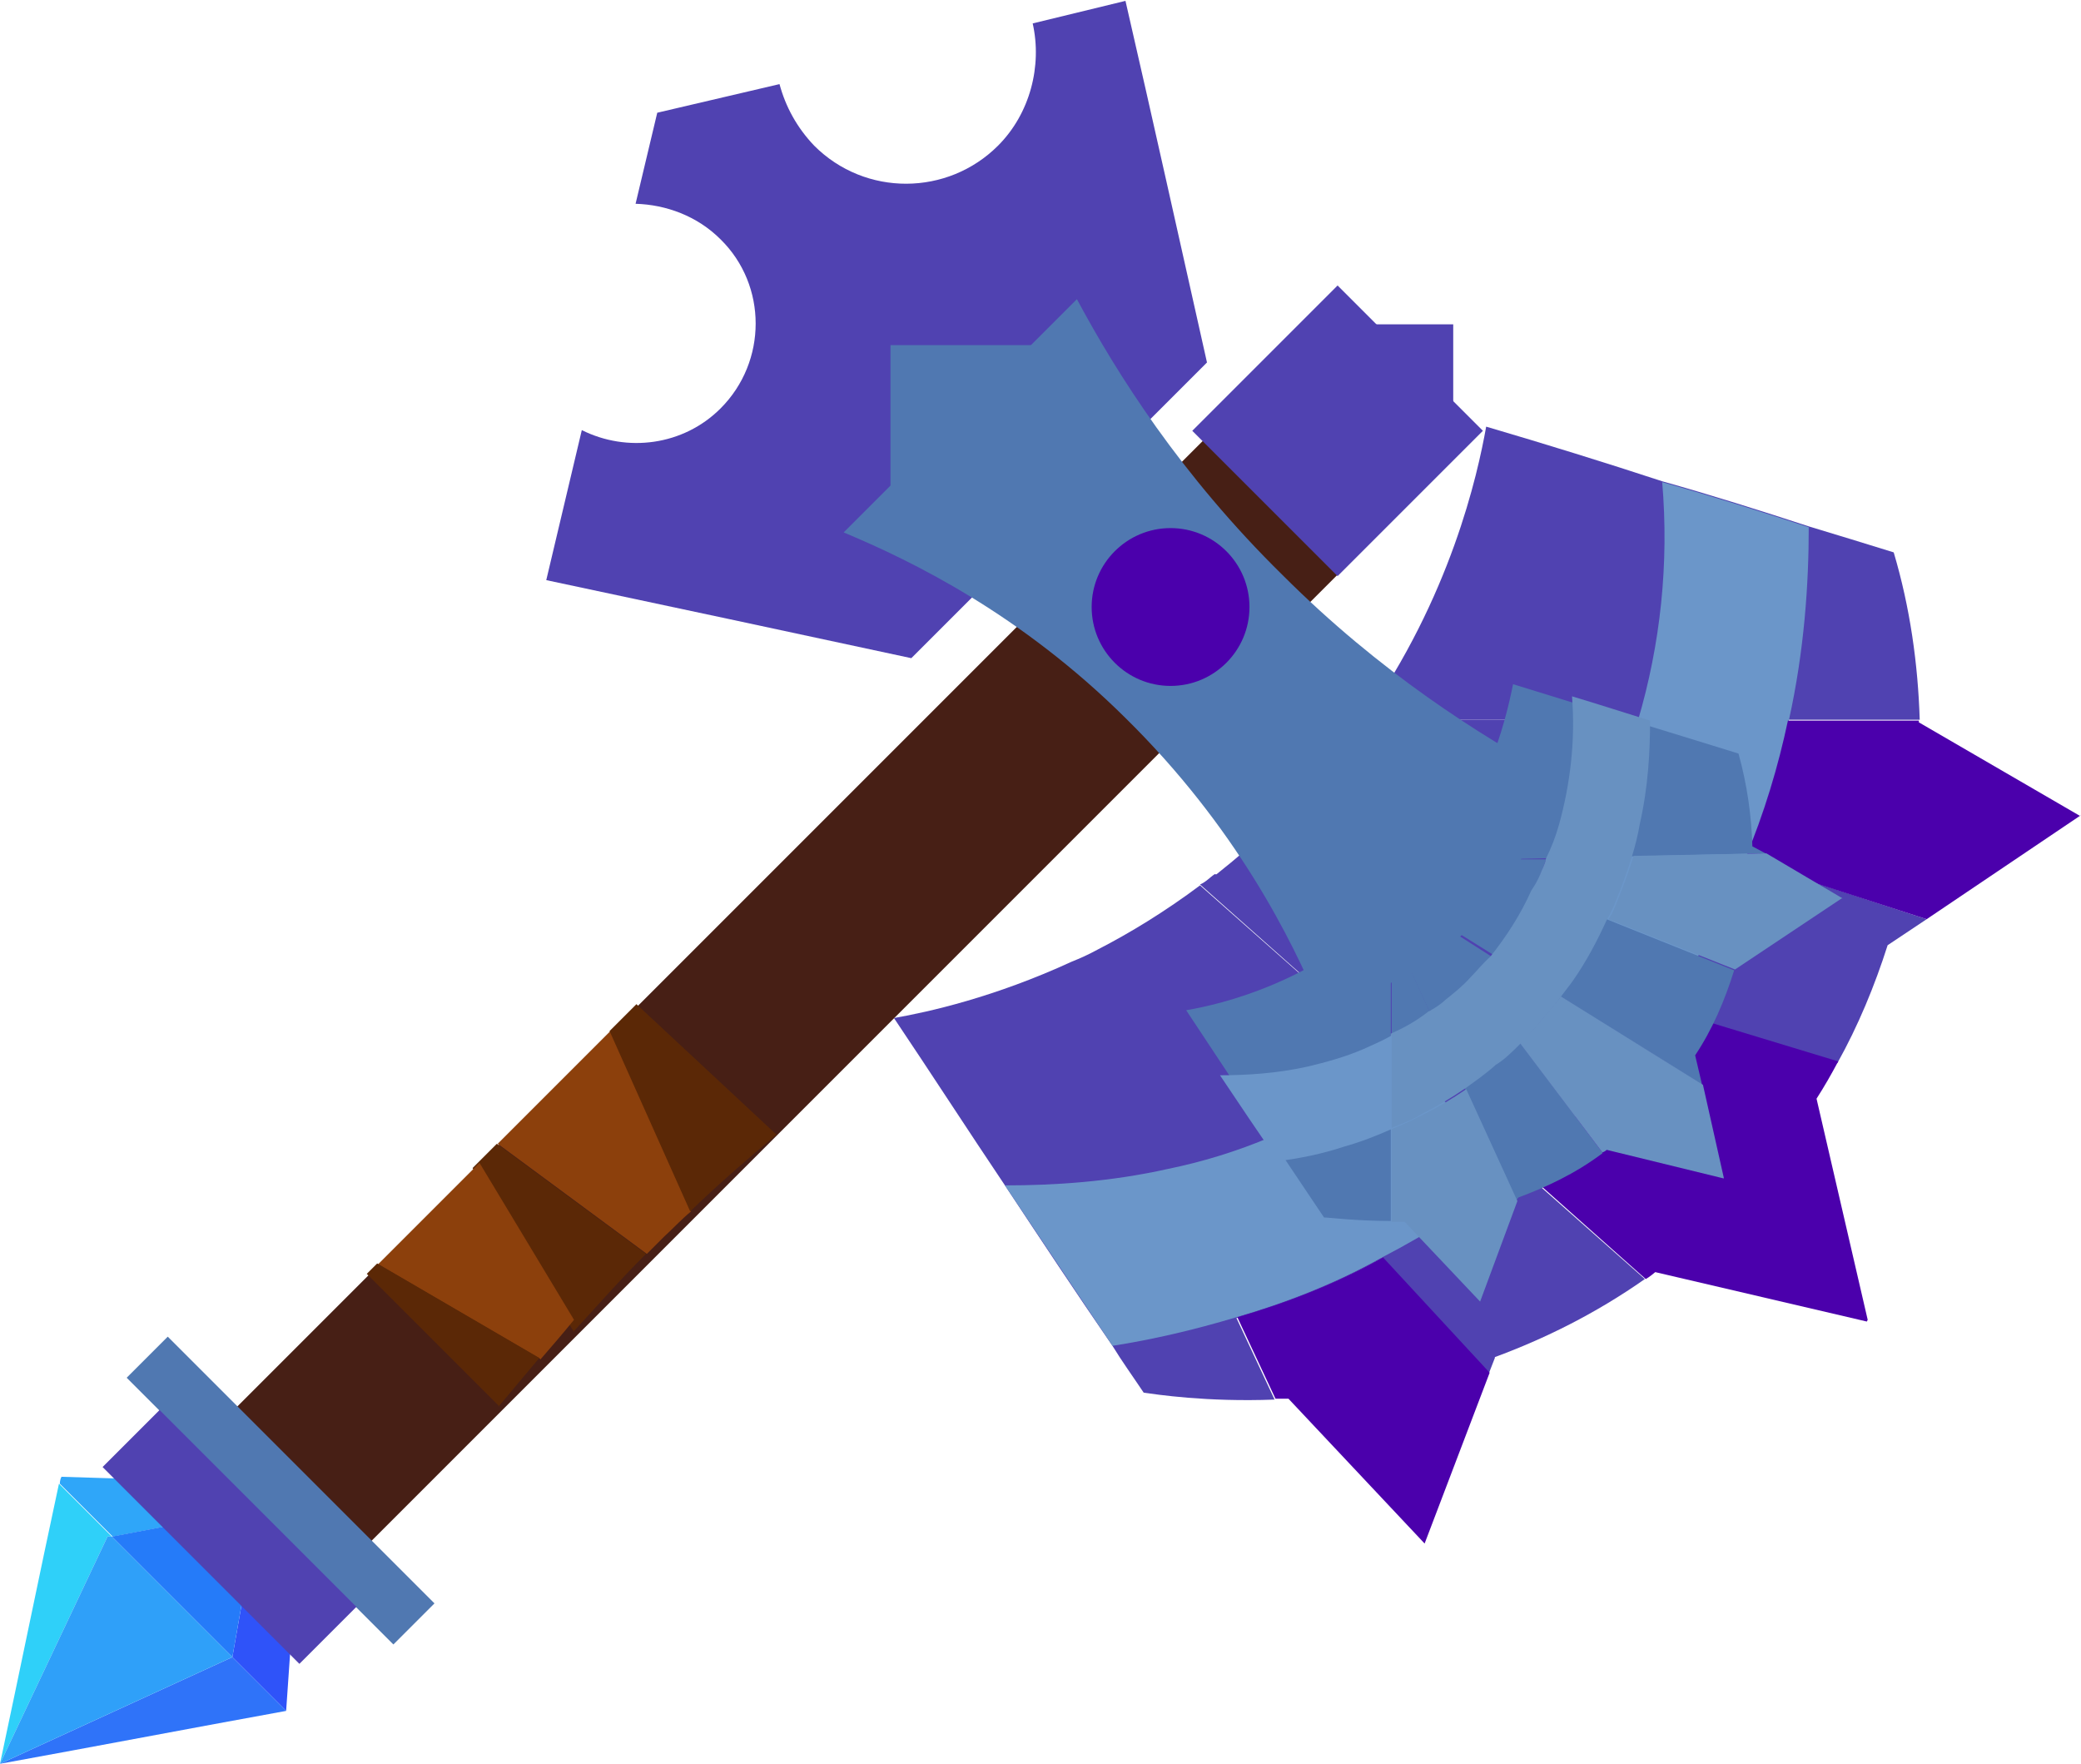 <?xml version="1.0" encoding="UTF-8"?>
<svg id="_Шар_2" data-name="Шар 2" xmlns="http://www.w3.org/2000/svg" viewBox="0 0 24 20.34">
  <g id="Axt">
    <g>
      <g>
        <path d="M1.29,17.72h-.05S0,20.34,0,20.34c.23-1.08,.45-2.16,.68-3.23l.61,.61Z" fill="#2fd0f9"/>
        <path d="M.7,17.03c.66,.02,1.31,.04,1.97,.06l.31,.31-1.68,.32-.61-.61s0-.05,.02-.08Z" fill="#2fa6f9"/>
        <polygon points="2.98 17.4 3.43 17.85 3.3 19.73 2.68 19.11 2.98 17.4" fill="#2f53f9"/>
        <polygon points="1.29 17.72 2.97 17.4 2.98 17.4 2.68 19.11 1.29 17.72" fill="#257bf9"/>
        <path d="M0,20.34l2.68-1.23,.62,.62c-1.1,.2-2.2,.41-3.3,.61Z" fill="#2f73f9"/>
        <polygon points="1.24 17.72 1.29 17.72 2.68 19.11 0 20.34 1.24 17.72" fill="#2fa0f9"/>
      </g>
      <path d="M22.14,8.3h-1.51s-1.74,0-1.74,0h-3.16c1-1.42,1.31-2.82,1.41-3.38,.68,.2,1.36,.41,2.03,.63,.57,.16,1.14,.34,1.69,.52,.33,.1,.66,.2,.98,.3,.19,.64,.28,1.29,.3,1.93Z" fill="#5042b1"/>
      <path d="M14.02,10.09c.24-.19,.47-.39,.71-.61,.34-.34,.64-.69,.89-1.04l6.6,2.16-.45,.3c-.15,.47-.34,.93-.58,1.36l-7.18-2.16Z" fill="#5042b1"/>
      <path d="M17.24,15.65c.57-.21,1.16-.5,1.73-.9l-5.13-4.54c-.4,.3-.81,.55-1.18,.74-.11,.06-.2,.1-.3,.14-.89,.41-1.65,.58-2.05,.65,.43,.64,.85,1.29,1.28,1.93,.41,.62,.82,1.24,1.24,1.85,.11,.18,.24,.36,.36,.54,.14,.02,.72,.11,1.51,.08l-.44-.94c.55-.16,1.13-.38,1.68-.69l-.78-.85,2.01,2.18,.07-.18Z" fill="#5042b1"/>
      <path d="M17.52,13.46c-.5,.42-1.04,.76-1.58,1.04-.55,.31-1.13,.53-1.68,.69-.5,.15-.98,.26-1.43,.33-.41-.61-.83-1.24-1.24-1.85,.56,0,1.21-.04,1.88-.19,.39-.08,.79-.2,1.19-.37,.5-.2,1.01-.47,1.51-.84,.1-.07,.19-.14,.28-.21,.35-.28,.67-.6,.96-.94,.44-.52,.81-1.11,1.08-1.73,.16-.34,.3-.71,.4-1.08,.26-.88,.36-1.81,.28-2.75,.57,.16,1.14,.34,1.69,.52,0,.65-.05,1.42-.23,2.23-.11,.52-.28,1.06-.5,1.61-.24,.58-.55,1.16-.94,1.73-.2,.3-.43,.59-.69,.89-.32,.35-.63,.67-.97,.94Z" fill="#6b96c9"/>
      <path d="M13.93,4.17l-3.42,3.42c-1.39-.3-2.8-.6-4.21-.9l.41-1.73c.52,.26,1.17,.18,1.6-.25,.54-.54,.54-1.42,0-1.95-.27-.27-.63-.4-.98-.41l.25-1.05,1.41-.33c.07,.26,.2,.5,.4,.71,.59,.59,1.54,.58,2.12,0,.37-.37,.51-.92,.4-1.41l1.07-.26c.32,1.39,.63,2.79,.94,4.17Z" fill="#5042b1"/>
      <rect x="7.91" y="3.38" width="2.19" height="16.23" transform="translate(10.77 -3) rotate(45)" fill="#471f15"/>
      <rect x="1.06" y="16.85" width="4.35" height=".67" transform="translate(13.1 2.75) rotate(45)" fill="#5078b1"/>
      <rect x="1.04" y="17.26" width="3.21" height=".93" transform="translate(13.31 3.32) rotate(45)" fill="#5042b1"/>
      <polygon points="15.7 3.74 16.76 3.74 16.76 4.8 15.7 3.74" fill="#5042b1"/>
      <polygon points="10.27 5.72 10.27 3.98 12.02 3.98 10.27 5.72" fill="#5078b1"/>
      <rect x="14.24" y="3.78" width="2.37" height="2.37" transform="translate(8.03 -9.45) rotate(45)" fill="#5042b1"/>
      <path d="M7.97,13.97c-.11,.09-.2,.19-.31,.29l-.2,.2-1.72-1.27,1.3-1.3,.93,2.08Z" fill="#8c400c"/>
      <path d="M6.62,15.36l-1.17-1.89,.28-.28,1.72,1.27c-.33,.33-.59,.63-.84,.9Z" fill="#5b2806"/>
      <path d="M8.96,13.08c-.32,.27-.66,.56-1,.89l-.93-2.08,.31-.31,1.61,1.5Z" fill="#5b2806"/>
      <path d="M16.43,17.8l-1.57-1.67c-.06,0-.11,0-.15,0l-.44-.94c.55-.16,1.13-.38,1.68-.69l1.23,1.33-.75,1.97Z" fill="#4b00ac"/>
      <path d="M21.53,15.24l-2.44-.57s-.07,.06-.11,.08l-1.45-1.29c.33-.27,.65-.59,.97-.94,.26-.29,.49-.59,.69-.89l2.01,.61c-.08,.15-.16,.29-.25,.43l.59,2.55Z" fill="#4b00ac"/>
      <path d="M17.52,13.46l-1.36-1.2-2.32-2.06c.07-.03,.11-.08,.17-.12l3.38,1.03,1.78,.53c-.2,.3-.43,.59-.69,.89-.32,.35-.63,.67-.97,.94Z" fill="#5042b1"/>
      <path d="M24,9.4l-1.78,1.2-2.1-.68c.23-.55,.39-1.09,.5-1.61h1.51s0,.02,0,.02l1.86,1.08Z" fill="#4b00ac"/>
      <path d="M18.48,9.38l-2.86-.94s.07-.09,.11-.14h3.16c-.1,.37-.24,.74-.4,1.08Z" fill="#5042b1"/>
      <path d="M15.73,8.3s-.07,.1-.11,.14l-.41-.14h.52Z" fill="#5042b1"/>
      <path d="M18.48,13.3c-.32,.24-.65,.39-.97,.51l-.02,.03-1.45-3.14v3.38c-.41,0-.71-.04-.77-.04-.54-.8-1.06-1.59-1.59-2.39,.41-.07,1.49-.32,2.44-1.25,1.01-.98,1.25-2.12,1.33-2.51,.87,.27,1.73,.53,2.6,.8,.1,.36,.15,.72,.16,1.07l.15,.08-3.53,.08,3.17,1.27c-.11,.35-.25,.68-.45,.98l.08,.34-3.26-2.03,2.11,2.81Z" fill="#5078b1"/>
      <path d="M16.28,11.21l.21,.46c-.14,.11-.28,.2-.44,.26v-.6c-.34,.18-.63,.26-.82,.3-.33-.8-.98-2.1-2.25-3.35-1.21-1.2-2.46-1.81-3.25-2.14l2.69-2.69c.46,.86,1.2,2.03,2.37,3.18,1.13,1.13,2.28,1.85,3.12,2.31-.04,.19-.15,.55-.37,.97h.29c-.02,.07-.05,.13-.07,.19-.03,.07-.06,.12-.1,.18l-.28-.12h0c-.14,.23-.32,.44-.54,.64l.36,.23h0c-.08,.09-.15,.18-.24,.26l-.27-.37c-.14,.12-.28,.22-.41,.3Z" fill="#5078b1"/>
      <path d="M17.07,15.01l-.87-.92s-.11,0-.15,0v-1.07c.13-.05,.25-.11,.37-.17,.16-.08,.33-.18,.49-.29l.59,1.29-.43,1.16Z" fill="#6891c1"/>
      <path d="M19.88,13.59l-1.35-.33s-.02,.02-.05,.03l-.95-1.26c.08-.08,.16-.16,.24-.26,.08-.1,.16-.18,.23-.28l1.64,1.02,.24,1.07Z" fill="#6891c1"/>
      <path d="M21.24,10.36l-1.23,.82h0s-1.46-.58-1.46-.58c.05-.07,.08-.15,.11-.23,.07-.17,.13-.34,.18-.5l1.53-.03,.88,.52Z" fill="#6891c1"/>
      <path d="M17.53,12.04c-.09,.09-.18,.18-.28,.24-.11,.1-.24,.19-.35,.27-.16,.11-.33,.21-.49,.29-.11,.07-.24,.12-.37,.17v-1.09c.16-.07,.3-.15,.44-.26,.02,0,.03-.02,.04-.02,.05-.03,.11-.07,.15-.11,.1-.08,.2-.16,.28-.25,.08-.08,.15-.17,.24-.25h0c.19-.24,.35-.49,.47-.76,.04-.06,.07-.11,.1-.18,.02-.06,.06-.12,.07-.19,.06-.12,.11-.25,.15-.39,.13-.47,.19-.97,.15-1.48,.3,.09,.61,.19,.9,.28,0,.35-.02,.76-.12,1.2-.02,.12-.05,.24-.09,.37-.05,.16-.11,.33-.18,.5-.03,.08-.07,.16-.11,.23-.11,.24-.23,.47-.39,.7-.05,.07-.1,.13-.15,.2-.07,.1-.15,.18-.23,.28-.08,.1-.16,.18-.24,.26Z" fill="#6891c1"/>
      <path d="M16.05,13.02c-.18,.08-.36,.15-.54,.2-.27,.09-.53,.14-.77,.17-.22-.32-.45-.66-.67-.99,.3,0,.65-.02,1.01-.1,.21-.05,.43-.11,.64-.2,.11-.05,.23-.1,.33-.16v1.09Z" fill="#6b96c9"/>
      <circle cx="13.5" cy="7" r=".91" fill="#4b00ac"/>
      <path d="M6.23,15.67l-1.87-1.09,1.17-1.17,1.09,1.81c-.13,.16-.26,.31-.39,.46Z" fill="#8c400c"/>
      <path d="M5.76,16.22l-1.53-1.53,.12-.12,1.87,1.09c-.16,.19-.31,.37-.47,.56Z" fill="#5b2806"/>
    </g>
  </g>
</svg>